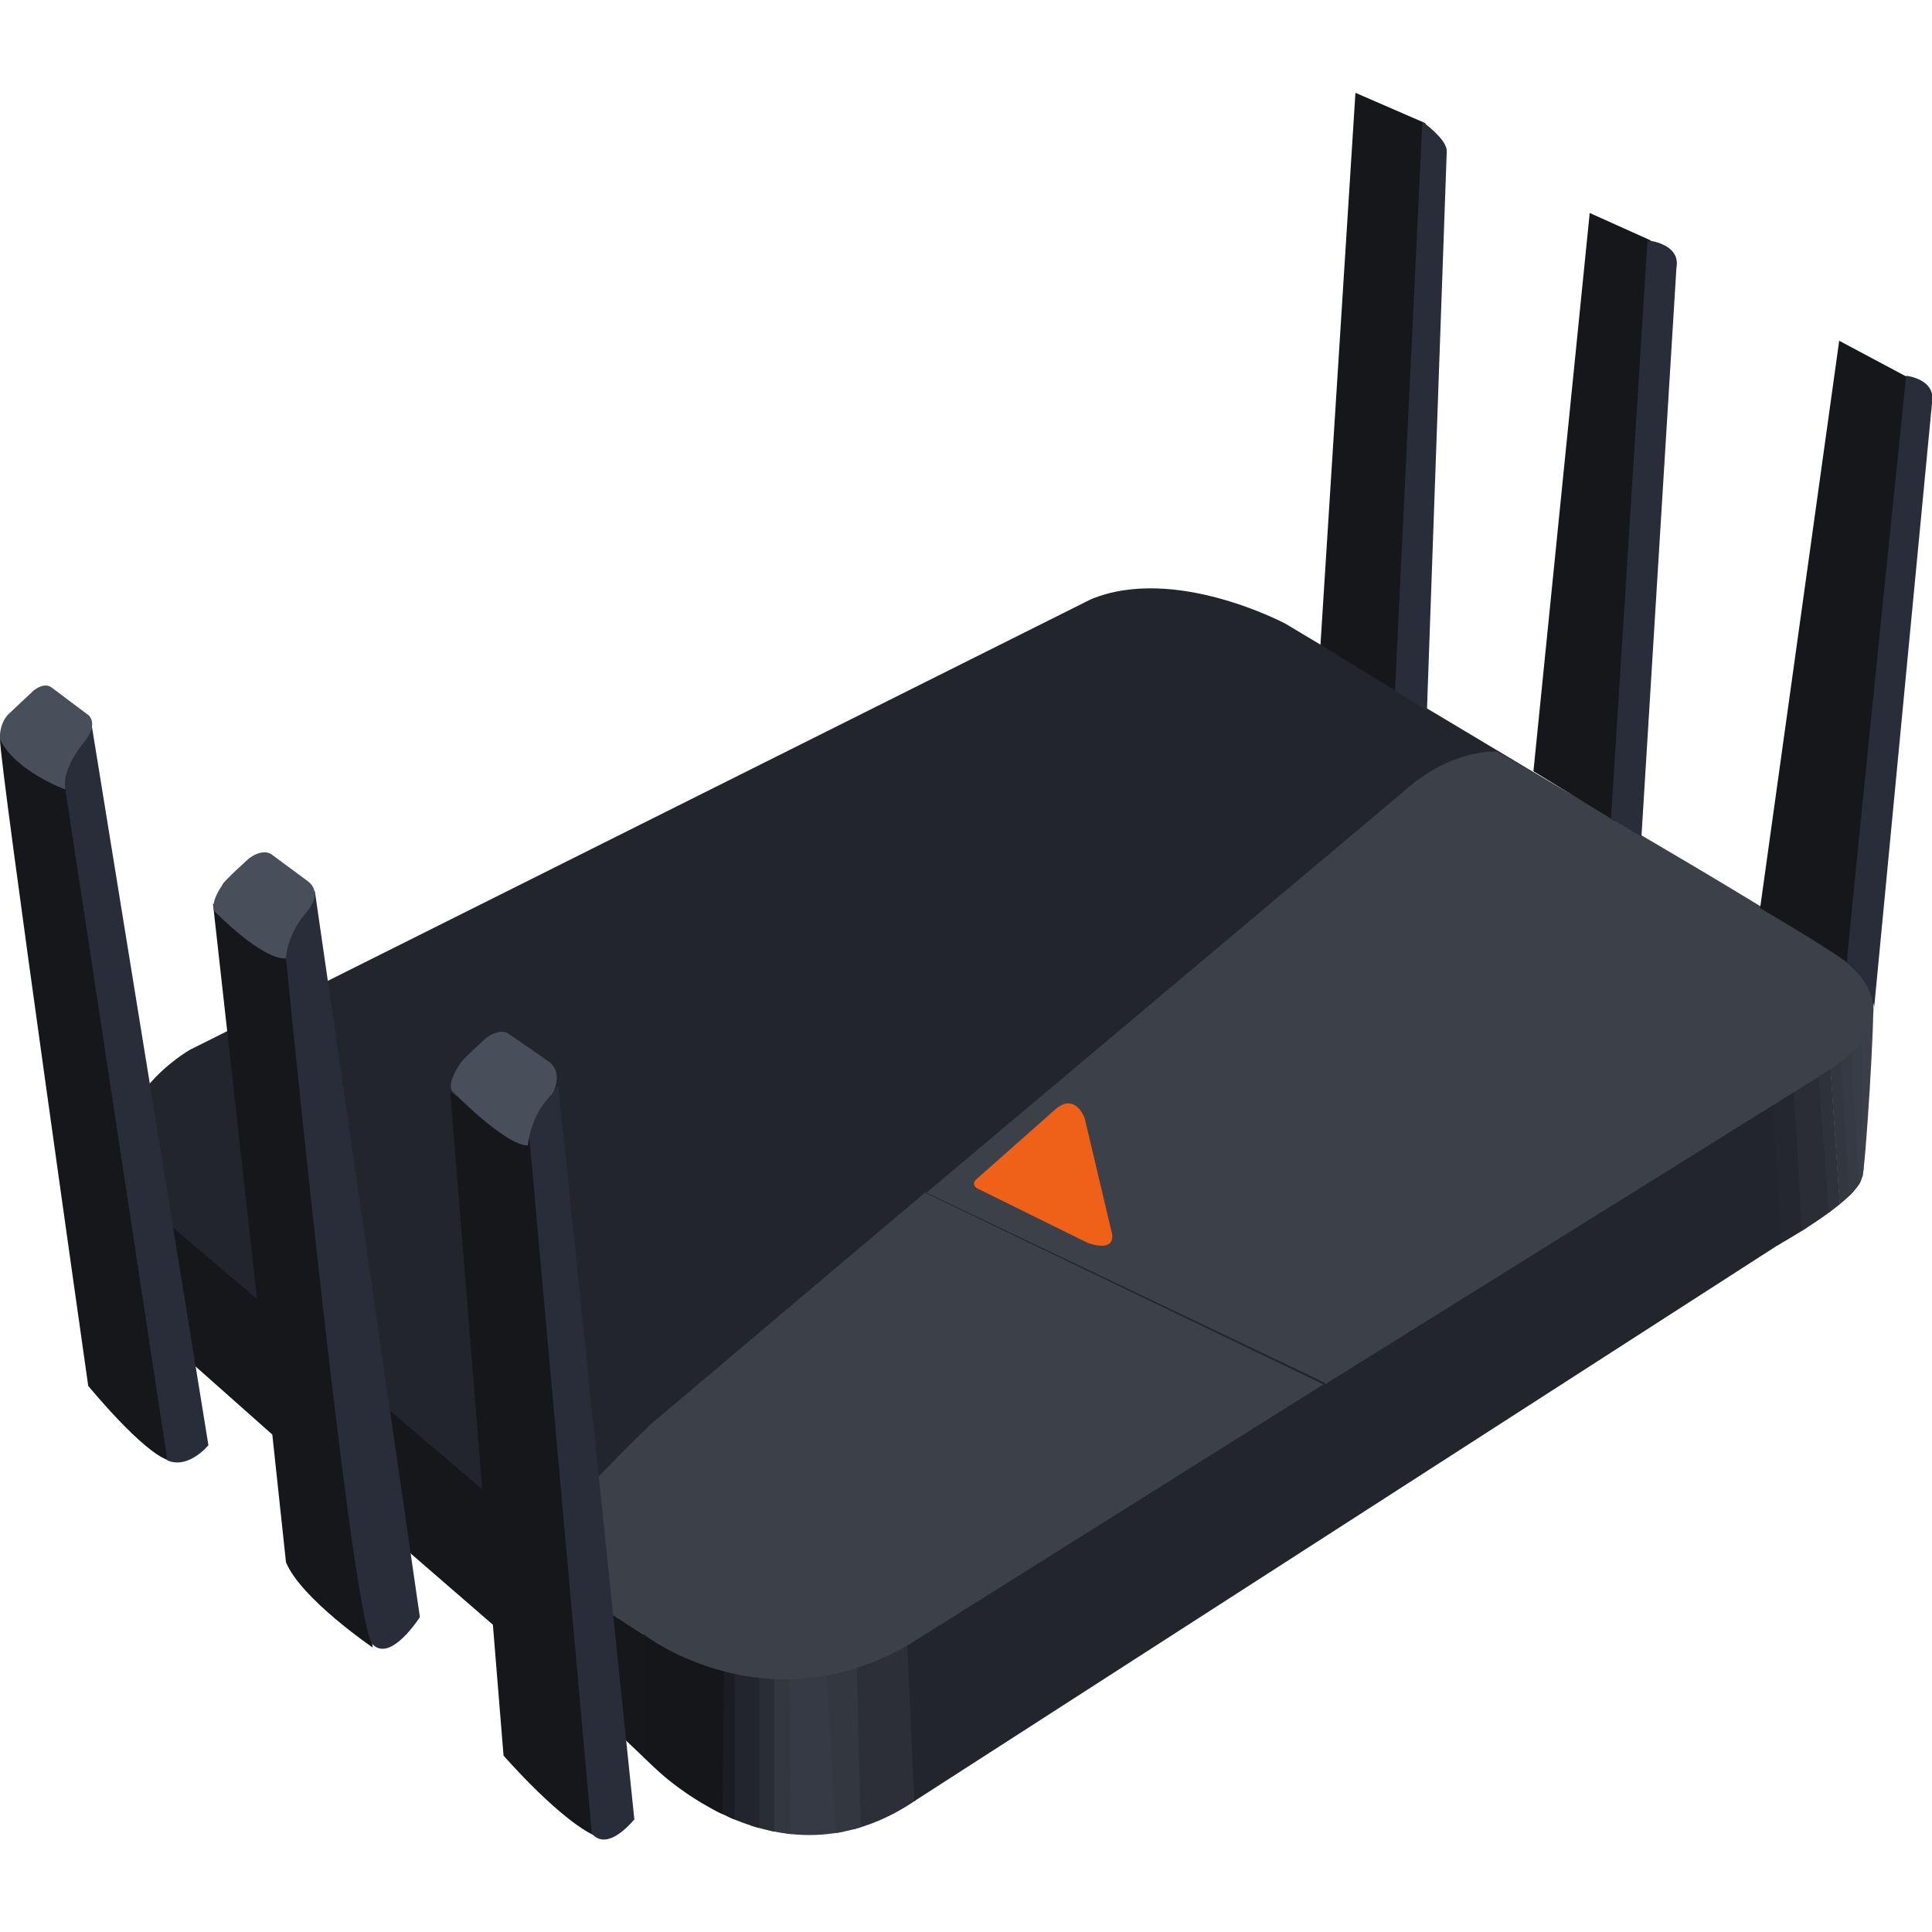 <?xml version="1.0" encoding="utf-8"?>
<!-- Generator: Adobe Illustrator 22.1.0, SVG Export Plug-In . SVG Version: 6.00 Build 0)  -->
<svg version="1.1" id="图层_1" xmlns="http://www.w3.org/2000/svg" xmlns:xlink="http://www.w3.org/1999/xlink" x="0px" y="0px"
	 viewBox="0 0 127 127" style="enable-background:new 0 0 127 127;" xml:space="preserve">
<style type="text/css">
	.st0{clip-path:url(#SVGID_2_);}
	.st1{fill:#24272E;}
	.st2{fill:#2A2D35;}
	.st3{fill:#2E323B;}
	.st4{fill:#333740;}
	.st5{fill:#363A44;}
	.st6{fill:#393D47;}
	.st7{fill:#3A3F49;}
	.st8{clip-path:url(#SVGID_4_);}
	.st9{fill:#2C2F37;}
	.st10{fill:#33373F;}
	.st11{fill:#292D34;}
	.st12{fill:#22252B;}
	.st13{fill:#1B1D23;}
	.st14{fill:#14161A;}
	.st15{fill:#22252C;}
	.st16{fill:#3C4048;}
	.st17{fill:#EF6019;}
	.st18{fill:#15171B;}
	.st19{fill:#282D39;}
	.st20{fill:#484E5A;}
</style>
<g>
	<g>
		<g>
			<defs>
				<path id="SVGID_1_" d="M123.1,66c-0.4-0.2,0,2.2-7,6.6l0.5,9.4c0,0,5.5-3,5.8-4.6C122.6,77.4,123.3,66,123.1,66z"/>
			</defs>
			<clipPath id="SVGID_2_">
				<use xlink:href="#SVGID_1_"  style="overflow:visible;"/>
			</clipPath>
			<g class="st0">
				<polygon class="st1" points="116.2,72.4 118.3,71.1 118.8,81.9 116.9,83 				"/>
				<path class="st2" d="M117.9,71.4l1.7-1.1l0.8,10.2c0,0-0.7,0.7-1.9,1.5L117.9,71.4z"/>
				<polygon class="st3" points="120.3,80.7 121,79.9 120.3,69.7 119.5,70.4 				"/>
				<path class="st4" d="M120.3,70c0,0,0.8-0.7,0.9-0.8l0.7,9.9c0,0-0.4,0.6-0.9,1.1L120.3,70z"/>
				<path class="st5" d="M121,69.4c0,0,0.9-0.7,0.9-0.8c0.1-0.1,0.4,9.4,0.4,9.4s-0.3,0.7-0.7,1.2L121,69.4z"/>
				<polygon class="st6" points="121.7,68.8 122.5,67.8 122.5,77.8 122.2,78.3 				"/>
				<path class="st7" d="M122.9,66.5v0.2l-0.5,1V78l0.1-0.2v-0.2v0.2c0.1-0.2,0.2-0.5,0.2-0.5l0.9-12.4
					C123.4,65.7,122.9,66.5,122.9,66.5z"/>
			</g>
		</g>
	</g>
	<g>
		<g>
			<defs>
				<path id="SVGID_3_" d="M42.4,115.6c0,0,8.5,9.3,18,2.6L60,107.4c0,0-8.9,5.7-17.7-0.3v8.5H42.4z"/>
			</defs>
			<clipPath id="SVGID_4_">
				<use xlink:href="#SVGID_3_"  style="overflow:visible;"/>
			</clipPath>
			<g class="st8">
				<path class="st9" d="M55.7,109.5l0.4,11.4c0,0,2.7-1.2,4.1-2.1l-0.5-11.3L55.7,109.5z"/>
				<path class="st5" d="M51.5,109.8c0,0,2.4,0,3.3-0.5l0.7,11.2c0,0-2.5,0.6-3.8,0.4L51.5,109.8z"/>
				<polygon class="st10" points="54.3,109.5 56.3,109.1 56.6,120.6 55,121.2 				"/>
				<path class="st10" d="M51.9,110h-1.2l-0.1,10.9c0,0,0.7,0.3,1.4,0.3L51.9,110z"/>
				<polygon class="st11" points="50.9,110 49.6,109.7 49.3,120.7 50.9,120.9 				"/>
				<path class="st12" d="M49.9,109.9c0,0-1.6-0.4-1.7-0.5L47.9,120c0,0,1.1,0.2,2,0.5V109.9z"/>
				<path class="st13" d="M48.4,109.6c0,0-1.1-0.3-1.4-0.4l-0.2,10.4c0,0,0.7-0.1,1.5,0.3v-10.3H48.4z"/>
				<path class="st14" d="M47.6,108.7c0,0-2,1.1-5.3-1.6v8.4c0,0,2.5,2.6,5.2,3.9L47.6,108.7z"/>
			</g>
		</g>
	</g>
	<path class="st15" d="M120.6,62.6L84.5,41c0,0-7.3-3.9-12.8-1.6L12.5,69c0,0-6.1,3.4-4.4,9.3L42,106.6c0,0,5.4,6.6,17.4,0.7
		l0.2-0.1l0.5,11.2l57-36.7l-0.6-9.6l4.3-2.7C120.8,69.3,126.2,66.1,120.6,62.6z"/>
	<g>
		<g>
			<path class="st16" d="M60.8,78.4l-18,15.2c0,0-6.4,6.1-8.1,9.1l7.7,4.8c0,0,7.8,6,17.2,0.7L87,91L60.8,78.4L60.8,78.4z"/>
			<path class="st16" d="M120.5,62.6c-5.3-3.6-22.1-13.2-22.1-13.2s-3-0.2-6.1,2.6L60.9,78.4l26.2,12.5V91L120,70.5
				C119.9,70.5,126.8,66.8,120.5,62.6z"/>
		</g>
		<path class="st17" d="M64.2,78.1l7.3,3.6c0,0,1.8,0.7,1.6-0.6l-1.8-7.6c0,0-0.6-1.7-1.9-0.6l-5.2,4.6
			C64.2,77.5,63.8,77.8,64.2,78.1z"/>
	</g>
	<g>
		<polygon class="st18" points="86.8,42.4 91.9,45.5 93.7,8.1 89.1,6.1 		"/>
		<polygon class="st18" points="100.8,50.7 106.2,54 108.5,15.8 104.5,14 		"/>
		<path class="st18" d="M120.9,22.4l-5.2,37.3c0,0,3.3,1.9,5.8,3.6c0.8-7.6,3.9-38.5,3.9-38.5L120.9,22.4z"/>
		<path class="st18" d="M0,48.6c0,1.8,5.8,42.5,5.8,42.5s3.6,4.4,5.3,4.9S4.8,51.9,4.8,51.9S0.3,46.4,0,48.6z"/>
		<path class="st18" d="M35.4,75.3l-5.8-3.5l2.1,26.1l-9.4-8l-2.5-27.3L14,59.4l2.9,26l-6.1-5.2V88l7.1,6.3l0.9,8.4
			c1,2.4,5.7,5.6,5.7,5.6L23.4,99l9,7.8l0.7,8.6c0,0,3.9,4.5,6.3,5.4c0,0-0.5-3.8-1-9l4,3.8l0-8.1l-4.1-2.6
			C36.8,92.7,35.4,75.9,35.4,75.3z"/>
	</g>
	<g>
		<path class="st19" d="M93.5,8l-1.8,37.4l2.1,1.3L95.1,10C95.2,9.2,93.5,8,93.5,8z"/>
		<path class="st19" d="M108.3,15.8l-2.4,38l2,1.2l2.3-37.4C110.5,16,108.3,15.8,108.3,15.8z"/>
		<path class="st19" d="M125.3,24.7c0,0-3,29.1-3.9,38.5c1.5,1.1,1.8,3,1.8,3l3.8-39.7C127.3,24.9,125.3,24.7,125.3,24.7z"/>
		<path class="st19" d="M18.8,63c1.1,11.1,4.5,43.9,5.7,45.1s3.1-1.8,3.1-1.8l-6.9-47.7C17.3,58.1,18.7,61.7,18.8,63z"/>
		<path class="st19" d="M4.3,51.9L11,96c1.4,0.6,2.7-1,2.7-1L6,47.5C3.3,49.4,4.3,51.9,4.3,51.9z"/>
		<path class="st19" d="M34.8,74.8l4.1,45.7c0,0,0.8,1.4,2.8-0.9l-5-48.2C36.6,71.4,34.7,73.4,34.8,74.8z"/>
	</g>
	<g>
		<path class="st20" d="M20.2,57.9l-2.3-1.7c0,0-0.5-0.5-1.5,0.2c0,0-1.8,1.6-1.8,1.8c0,0-0.8,1.1-0.5,1.7c0,0,3.1,3.2,4.7,3.1
			c0,0,0-1.5,1.4-3.1C20.2,59.9,21.3,58.7,20.2,57.9z"/>
		<path class="st20" d="M5.8,47l-2.4-1.8c-0.5-0.4-1.2,0.2-1.2,0.2L0.5,47C-0.1,47.7,0,48.6,0,48.6c1,2.1,4.3,3.3,4.3,3.3
			c-0.3-1.4,1.3-3.2,1.3-3.2C6.5,47.5,5.8,47,5.8,47z"/>
		<path class="st20" d="M36.1,69.8L33.5,68c0,0-0.5-0.5-1.5,0.2c0,0-1.8,1.6-1.8,1.8c0,0-0.8,1.1-0.5,1.7c0,0,3.5,3.6,5,3.6
			c0,0,0.1-1.9,1.6-3.4C36.3,71.9,37.1,70.6,36.1,69.8z"/>
	</g>
</g>
</svg>
